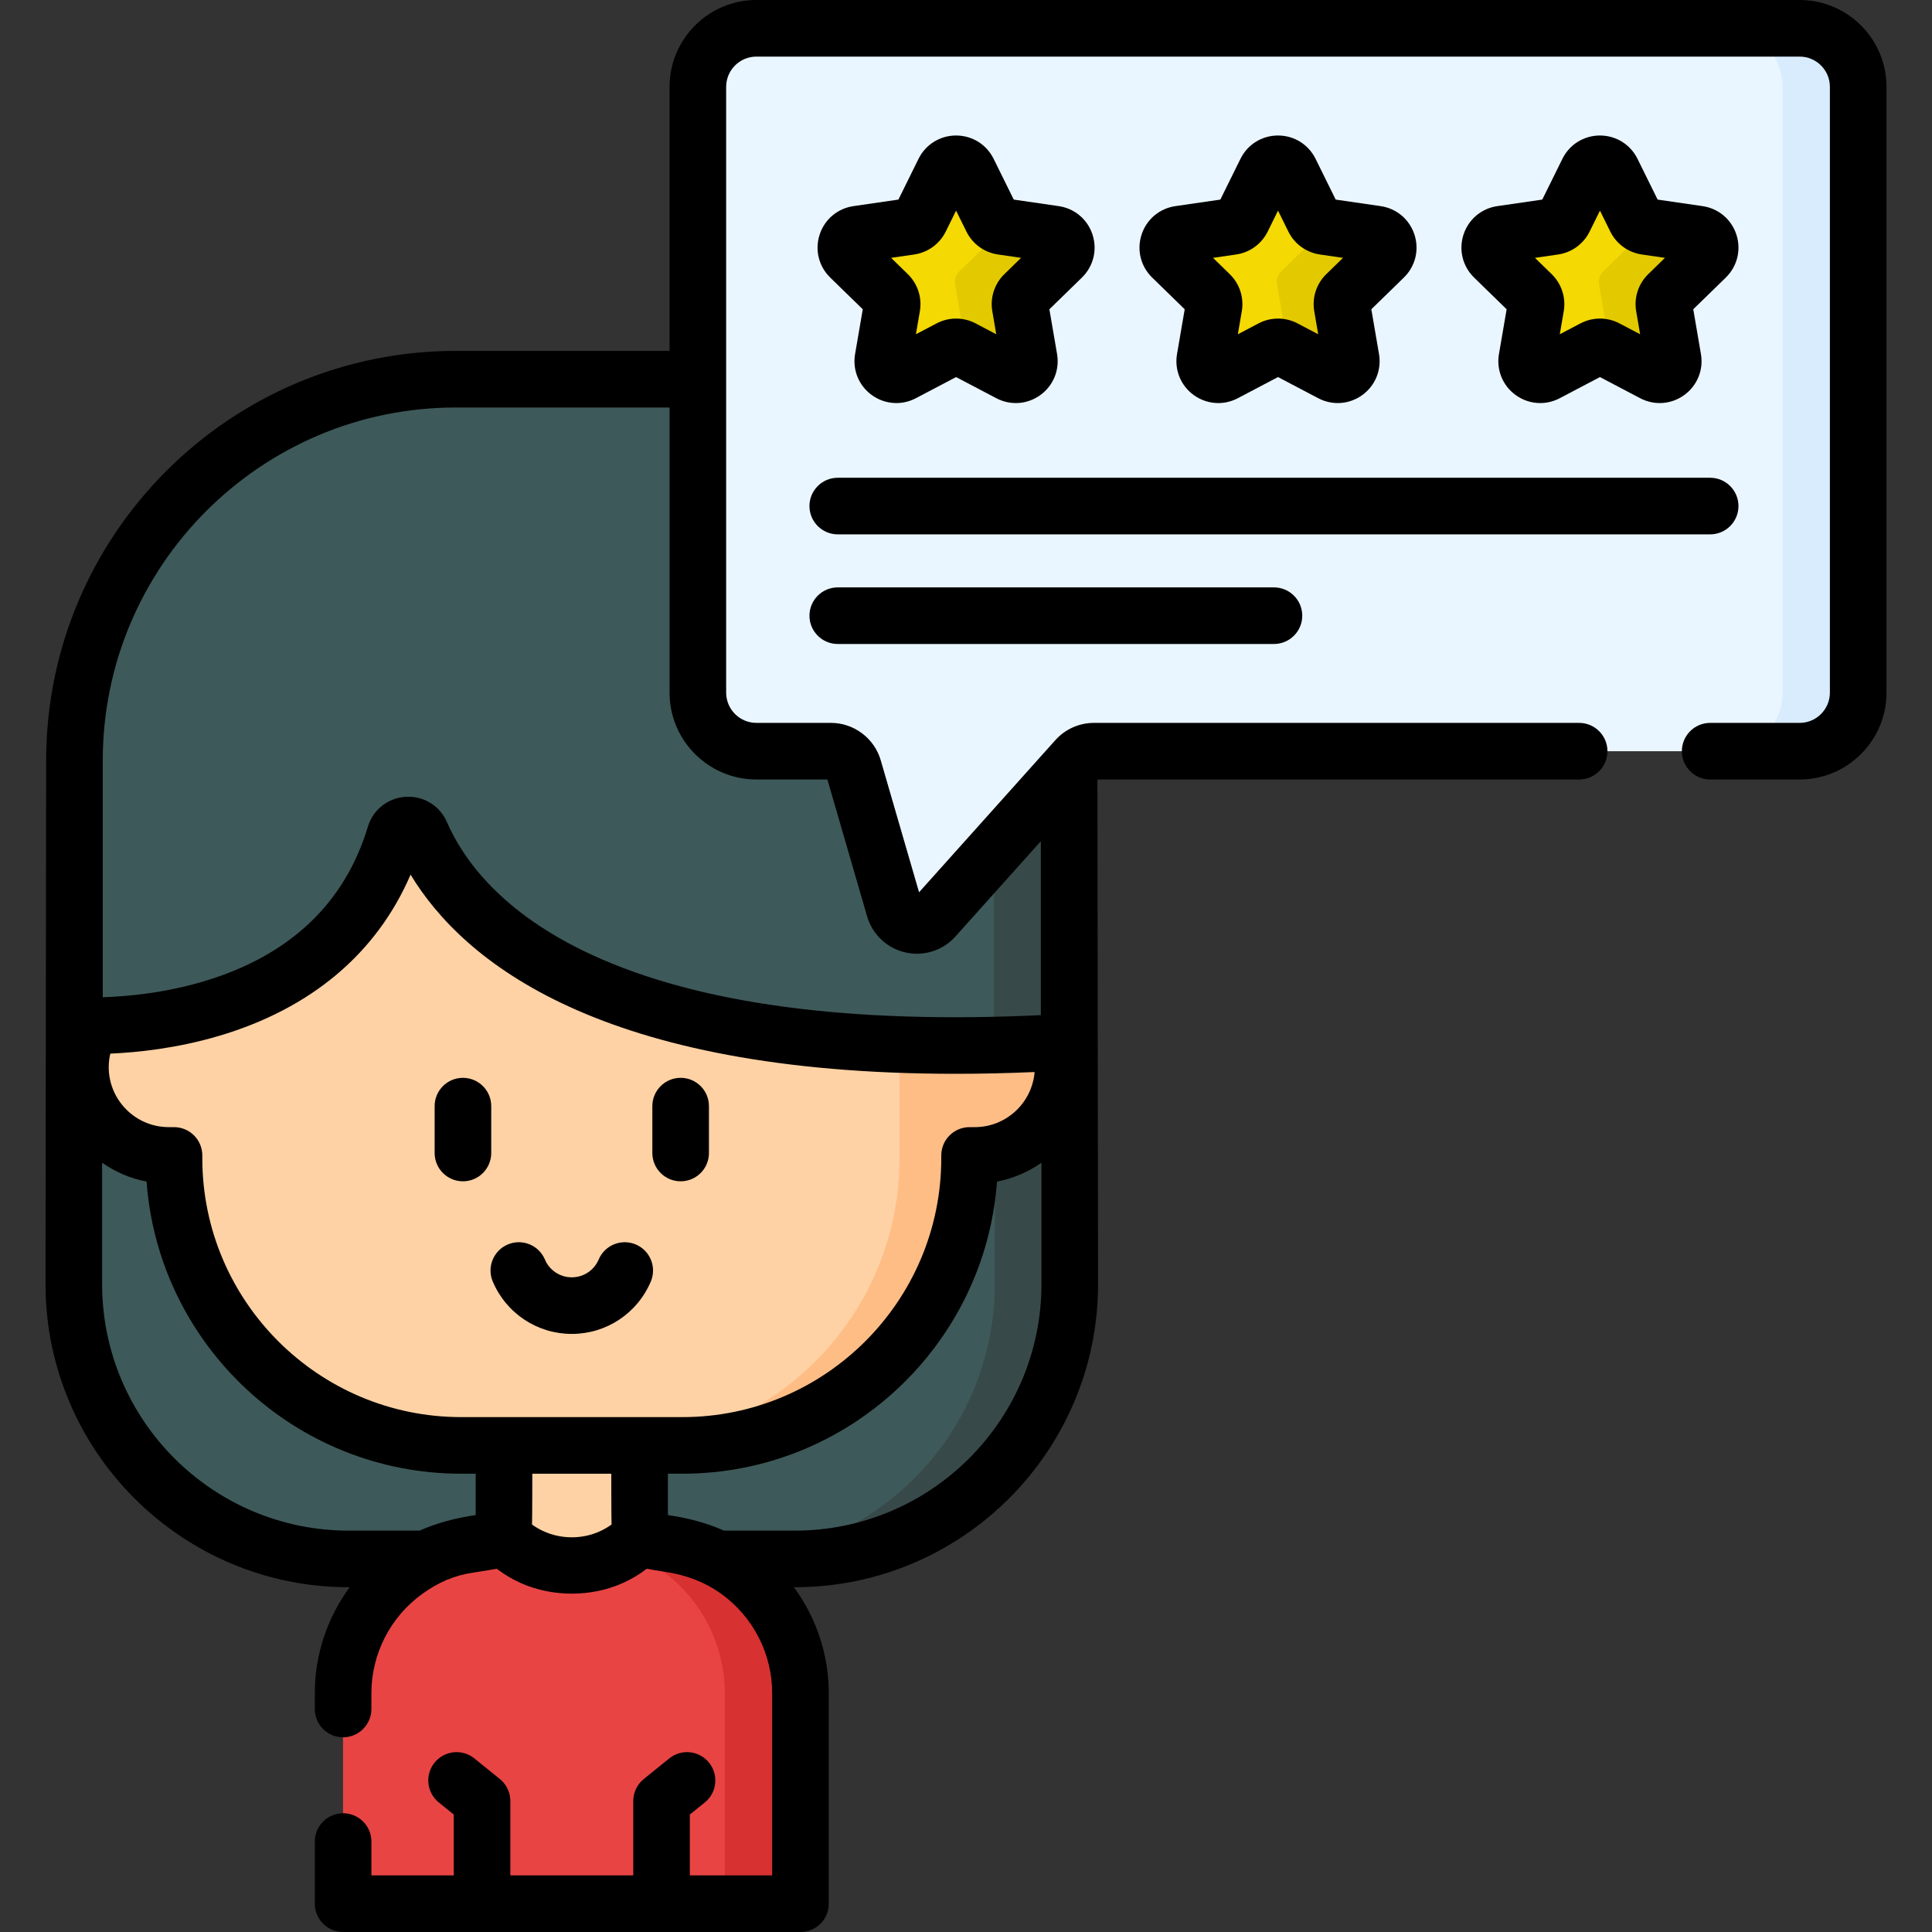 <svg id="Capa_1" enable-background="new 0 0 512.041 512.041" height="512" viewBox="0 0 512.041 512.041" width="512" xmlns="http://www.w3.org/2000/svg"><rect x="0" y="0" width="512.041" height="512.041" fill="#333333" stroke="none"/><g><g><g><g><path d="m19.564 204.821v135.499c0 40.23 32.613 72.843 72.843 72.843h118.27c40.23 0 72.843-32.613 72.843-72.843v-135.499z" fill="#3e5959"/></g><g><path d="m283.525 204.818v135.503c0 40.233-32.618 72.844-72.844 72.844h-19.87c40.226 0 72.844-32.611 72.844-72.844v-135.503z" fill="#384949"/></g></g><g><path d="m258.353 259.394h-1.388v-44.225h-210.846v44.225h-1.388c-12.932 0-23.416 10.484-23.416 23.416 0 12.932 10.484 23.416 23.416 23.416h1.388v.75c0 42.03 34.072 76.102 76.102 76.102h58.642c42.03 0 76.102-34.072 76.102-76.102v-.75h1.388c12.932 0 23.416-10.484 23.416-23.416 0-12.932-10.484-23.416-23.416-23.416z" fill="#fed2a4"/></g><g><path d="m281.769 282.811c0 12.935-10.482 23.416-23.416 23.416h-1.385v.751c0 42.026-34.073 76.099-76.099 76.099h-18.572c42.034 0 76.099-34.073 76.099-76.099v-91.809h18.572v44.225h1.385c6.467 0 12.317 2.62 16.557 6.86 4.238 4.24 6.859 10.09 6.859 16.557z" fill="#ffbd86"/></g><g><path d="m212.15 504.541v-55.814c0-12.731-6.247-24.915-16.571-32.362-5.217-3.763-11.328-6.228-17.699-7.125-8.261-1.163-8.371-.912-8.371-9.563 0-.023 0-16.599 0-16.599h-35.935v16.599c0 8.651-.11 8.4-8.371 9.563-6.371.897-12.481 3.362-17.699 7.125-10.325 7.447-16.571 19.631-16.571 32.362v55.814z" fill="#fed2a4"/></g><g><g><path d="m283.353 208.157v-6.593c0-55.817-45.249-101.066-101.066-101.066h-61.491c-55.817 0-101.066 45.249-101.066 101.066v70.165s68.167 5.128 84.942-50.44c.991-3.281 5.523-3.569 6.893-.427 9.902 22.708 45.297 62.909 171.787 55.286v-67.991z" fill="#3e5959"/></g></g><g><g><path d="m283.352 201.561v74.587c-6.906.416-13.539.688-19.908.832v-70.51c0-29.008-11.762-55.269-30.77-74.285-19.016-19.008-45.277-30.77-74.285-30.77l23.894-.915c27.911 0 53.182 11.316 71.471 29.597 18.29 18.29 29.598 43.561 29.598 71.464z" fill="#384949"/></g></g><g><path d="m212.146 448.724v55.817h-121.212v-55.817c0-12.724 6.242-24.918 16.572-32.362 5.22-3.757 11.332-6.222 17.694-7.124 4.729-.661 6.793-.872 7.675-2.545 2.024 2.324 4.679 4.418 8.156 5.992 6.643 3.016 14.378 3.016 21.02 0 3.477-1.573 6.132-3.667 8.156-5.992.882 1.673 2.946 1.884 7.675 2.545 6.372.902 12.484 3.366 17.694 7.124 10.329 7.444 16.57 19.638 16.57 32.362z" fill="#e94444"/></g><g><path d="m212.146 448.725v55.817h-20.038v-55.817c0-12.724-6.242-24.918-16.572-32.362-3.176-2.284-6.683-4.098-10.38-5.36 2.014-1.262 3.677-2.735 5.05-4.308.882 1.673 2.946 1.884 7.675 2.545 6.372.902 12.484 3.366 17.694 7.124 10.33 7.443 16.571 19.637 16.571 32.361z" fill="#d83131"/></g></g><g><g><g><path d="m184.954 23.019v160.551c0 8.571 6.948 15.519 15.519 15.519h19.764c2.77 0 5.208 1.83 5.98 4.491l10.801 37.198c1.363 4.695 7.356 6.06 10.618 2.419l37.655-42.035c1.181-1.319 2.868-2.072 4.638-2.072h187.029c8.571 0 15.519-6.948 15.519-15.519v-160.552c0-8.571-6.948-15.519-15.519-15.519h-276.485c-8.571 0-15.519 6.948-15.519 15.519z" fill="#eaf6ff"/></g></g><g><g><path d="m492.473 23.02v160.547c0 8.576-6.943 15.52-15.52 15.52h-20.038c8.576 0 15.52-6.943 15.52-15.52v-160.547c0-8.576-6.943-15.52-15.52-15.52h20.038c8.577.001 15.52 6.944 15.52 15.52z" fill="#d8ecfe"/></g></g><g><path d="m256.623 45.419 6.236 12.635c.525 1.063 1.539 1.8 2.712 1.97l13.943 2.026c2.954.429 4.134 4.06 1.996 6.144l-10.089 9.835c-.849.828-1.236 2.02-1.036 3.188l2.382 13.887c.505 2.943-2.584 5.186-5.226 3.797l-12.471-6.557c-1.049-.552-2.303-.552-3.352 0l-12.471 6.557c-2.643 1.389-5.731-.855-5.226-3.797l2.382-13.887c.2-1.168-.187-2.361-1.036-3.188l-10.089-9.835c-2.138-2.084-.958-5.715 1.996-6.144l13.943-2.026c1.173-.17 2.187-.907 2.712-1.97l6.236-12.635c1.319-2.677 5.136-2.677 6.458 0z" fill="#f4d902"/></g><g><path d="m341.946 45.419 6.236 12.635c.525 1.063 1.539 1.8 2.712 1.97l13.943 2.026c2.954.429 4.134 4.06 1.996 6.144l-10.089 9.835c-.849.828-1.236 2.02-1.036 3.188l2.382 13.887c.505 2.943-2.584 5.186-5.226 3.797l-12.471-6.557c-1.049-.552-2.303-.552-3.352 0l-12.471 6.557c-2.643 1.389-5.731-.855-5.226-3.797l2.382-13.887c.2-1.168-.187-2.361-1.036-3.188l-10.089-9.835c-2.138-2.084-.958-5.715 1.996-6.144l13.943-2.026c1.173-.17 2.187-.907 2.712-1.97l6.236-12.635c1.319-2.677 5.136-2.677 6.458 0z" fill="#f4d902"/></g><g><path d="m427.269 45.419 6.236 12.635c.525 1.063 1.539 1.8 2.712 1.97l13.943 2.026c2.954.429 4.134 4.06 1.996 6.144l-10.089 9.835c-.849.828-1.236 2.02-1.036 3.188l2.382 13.887c.505 2.943-2.584 5.186-5.226 3.797l-12.471-6.557c-1.049-.552-2.303-.552-3.352 0l-12.471 6.557c-2.643 1.389-5.731-.855-5.226-3.797l2.382-13.887c.2-1.168-.187-2.361-1.036-3.188l-10.089-9.835c-2.138-2.084-.958-5.715 1.996-6.144l13.943-2.026c1.173-.17 2.187-.907 2.712-1.97l6.236-12.635c1.319-2.677 5.136-2.677 6.458 0z" fill="#f4d902"/></g><g><g><path d="m442.067 78.026c-.851.832-1.232 2.024-1.032 3.196l2.375 13.887c.511 2.936-2.585 5.18-5.22 3.797l-12.133-6.382c.311-.661.421-1.423.281-2.244l-2.555-14.919c-.21-1.252.201-2.535 1.112-3.427l10.841-10.56c.391-.391.681-.832.882-1.293l13.546 1.974c2.956.421 4.128 4.058 1.994 6.142z" fill="#e3ca00"/></g></g><g><g><path d="m356.744 78.025c-.851.832-1.232 2.024-1.032 3.196l2.375 13.887c.511 2.936-2.585 5.18-5.22 3.797l-12.133-6.382c.311-.661.421-1.423.281-2.244l-2.555-14.919c-.21-1.252.201-2.535 1.112-3.427l10.841-10.56c.391-.391.681-.832.882-1.293l13.546 1.974c2.956.421 4.128 4.058 1.994 6.142z" fill="#e3ca00"/></g></g><g><g><path d="m271.421 78.025c-.851.832-1.232 2.024-1.032 3.196l2.375 13.887c.511 2.936-2.585 5.18-5.22 3.797l-12.133-6.382c.311-.661.421-1.423.281-2.244l-2.555-14.919c-.21-1.252.201-2.535 1.112-3.427l10.841-10.56c.391-.391.681-.832.882-1.293l13.546 1.974c2.956.421 4.128 4.058 1.994 6.142z" fill="#e3ca00"/></g></g><g><path d="m168.497 329.821c-3.815-1.613-8.216.171-9.829 3.986-1.213 2.87-4.011 4.724-7.126 4.724s-5.913-1.854-7.126-4.724c-1.614-3.815-6.015-5.601-9.829-3.986-3.815 1.614-5.6 6.014-3.986 9.829 3.566 8.432 11.787 13.881 20.941 13.881 9.155 0 17.375-5.449 20.941-13.881 1.614-3.815-.171-8.215-3.986-9.829z"/><path d="m130.191 293.16c0-4.142-3.358-7.5-7.5-7.5s-7.5 3.358-7.5 7.5v12.423c0 4.142 3.358 7.5 7.5 7.5s7.5-3.358 7.5-7.5z"/><path d="m187.893 305.583v-12.423c0-4.142-3.358-7.5-7.5-7.5s-7.5 3.358-7.5 7.5v12.423c0 4.142 3.358 7.5 7.5 7.5s7.5-3.357 7.5-7.5z"/><path d="m476.958 0h-276.485c-12.693 0-23.019 10.326-23.019 23.019v69.979h-56.658c-59.863 0-108.565 48.702-108.565 108.565l-.168 138.757c0 44.301 36.042 80.343 80.343 80.343h.268c-5.911 8.049-9.241 17.869-9.241 28.063v4.211c0 4.142 3.358 7.5 7.5 7.5s7.5-3.358 7.5-7.5v-4.211c0-10.377 5.031-20.201 13.459-26.28 4.236-3.056 8.544-4.955 13.7-5.681 0 0 4.824-.751 6.069-.994 1.907 1.458 3.997 2.714 6.267 3.741 8.351 3.779 18.769 3.837 27.213.005 2.276-1.03 4.369-2.287 6.278-3.747 0 0 3.011.558 4.705.795 5.432.759 10.596 2.655 15.067 5.88 8.428 6.079 13.459 15.902 13.459 26.279v48.314h-21.82v-16.125l3.968-3.208c3.221-2.604 3.721-7.327 1.117-10.547-2.605-3.222-7.328-3.721-10.547-1.117l-6.752 5.459c-1.761 1.424-2.785 3.567-2.785 5.832v19.706h-32.57v-19.706c0-2.265-1.023-4.408-2.785-5.833l-6.753-5.459c-3.221-2.604-7.943-2.104-10.548 1.117-2.604 3.221-2.104 7.943 1.117 10.548l3.968 3.208v16.125h-21.826v-8.967c0-4.142-3.358-7.5-7.5-7.5s-7.5 3.358-7.5 7.5v16.467c0 4.142 3.358 7.5 7.5 7.5h121.216c4.142 0 7.5-3.358 7.5-7.5v-55.814c0-10.194-3.33-20.014-9.241-28.063h.267c44.301 0 80.343-36.042 80.343-80.343l-.167-133.731h127.667c4.142 0 7.5-3.358 7.5-7.5s-3.358-7.5-7.5-7.5h-128.59c-3.898 0-7.625 1.665-10.225 4.568l-36.125 40.326-10.161-34.994c-1.692-5.829-7.113-9.899-13.183-9.899h-19.764c-4.422 0-8.019-3.597-8.019-8.019v-160.55c0-4.422 3.597-8.019 8.019-8.019h276.485c4.422 0 8.019 3.597 8.019 8.019v160.551c0 4.422-3.597 8.019-8.019 8.019h-23.711c-4.142 0-7.5 3.358-7.5 7.5s3.358 7.5 7.5 7.5h23.711c12.693 0 23.019-10.326 23.019-23.019v-160.551c.003-12.693-10.324-23.019-23.017-23.019zm-350.89 401.544c-5.199.752-10.186 2.043-14.876 4.12h-18.785c-36.03 0-65.343-29.313-65.343-65.343v-32.161c3.476 2.43 7.469 4.169 11.782 5.004 3.179 43.219 39.359 77.414 83.375 77.414h3.853c-.001 4.957-.002 10.608-.006 10.966zm32.883 4.312c-4.64 2.106-10.18 2.106-14.829-.004-1.149-.52-2.184-1.122-3.124-1.814.076-1.339.077-13.46.077-13.46h20.935s.001 12.119.077 13.457c-.943.693-1.981 1.298-3.136 1.821zm-36.73-30.278c-37.827 0-68.602-30.775-68.602-68.602v-.75c0-4.142-3.358-7.5-7.5-7.5h-1.388c-8.776 0-15.916-7.14-15.916-15.916 0-1.229.15-2.421.418-3.568 7.25-.312 17.665-1.406 28.807-4.703 24.433-7.23 41.824-21.917 50.776-42.732 14 23.115 50.319 52.785 144.462 52.785 6.673 0 13.655-.157 20.924-.469-.671 8.163-7.517 14.603-15.849 14.603h-1.387c-4.142 0-7.5 3.358-7.5 7.5v.75c0 37.827-30.775 68.602-68.602 68.602zm153.8-35.258c0 36.03-29.313 65.343-65.343 65.343h-18.782c-4.688-2.076-9.673-3.367-14.879-4.12l-.004-10.966h3.851c44.016 0 80.197-34.195 83.375-77.414 4.313-.835 8.306-2.574 11.782-5.004zm-75.548-133.731h18.808l10.534 36.28c1.391 4.787 5.274 8.449 10.135 9.556 1.011.23 2.032.342 3.045.342 3.855 0 7.593-1.627 10.228-4.567l22.631-25.263v46.104c-50.745 2.406-90.744-2.962-118.974-15.974-23.881-11.006-34.084-25.219-38.438-35.204-1.801-4.129-5.758-6.705-10.208-6.705-.227 0-.456.007-.685.021-4.736.28-8.683 3.397-10.056 7.942-6.142 20.345-20.709 34.109-43.299 40.911-10.573 3.184-20.596 4.07-26.963 4.267v-62.735c0-51.592 41.973-93.565 93.565-93.565h56.658v75.571c0 12.693 10.326 23.019 23.019 23.019z"/><path d="m289.554 62.184c-1.315-4.049-4.75-6.944-8.962-7.556l-11.915-1.731-5.329-10.797c-1.884-3.817-5.699-6.188-9.956-6.188s-8.072 2.371-9.956 6.188l-5.329 10.797-11.915 1.731c-4.213.612-7.647 3.507-8.962 7.556-1.316 4.049-.239 8.41 2.809 11.381l8.622 8.404-2.036 11.868c-.719 4.196.974 8.356 4.417 10.858 1.946 1.414 4.223 2.131 6.515 2.131 1.764 0 3.538-.426 5.176-1.287l10.658-5.603 10.657 5.603c3.768 1.981 8.248 1.658 11.692-.844s5.136-6.664 4.417-10.858l-2.035-11.868 8.622-8.404c3.049-2.971 4.126-7.332 2.81-11.381zm-23.367 10.473c-2.619 2.551-3.813 6.226-3.194 9.828l1.046 6.103-5.479-2.881c-3.236-1.701-7.099-1.701-10.333 0l-5.481 2.881 1.046-6.101c.619-3.603-.575-7.277-3.192-9.828l-4.434-4.322 6.127-.89c3.617-.525 6.743-2.796 8.359-6.074l2.74-5.552 2.74 5.551c1.617 3.278 4.743 5.549 8.36 6.074l6.127.891z"/><path d="m374.877 62.184c-1.315-4.048-4.75-6.943-8.961-7.555l-11.916-1.732-5.329-10.797c-1.884-3.817-5.699-6.188-9.956-6.188s-8.072 2.371-9.956 6.188l-5.329 10.797-11.915 1.731c-4.213.612-7.647 3.507-8.962 7.555-1.316 4.049-.24 8.41 2.809 11.381l8.622 8.405-2.035 11.866c-.72 4.196.973 8.357 4.417 10.859 1.946 1.414 4.223 2.132 6.516 2.132 1.764 0 3.538-.426 5.176-1.287l10.657-5.603 10.657 5.602c3.767 1.98 8.248 1.658 11.693-.844 3.444-2.502 5.136-6.664 4.417-10.859l-2.035-11.867 8.622-8.405c3.048-2.97 4.124-7.331 2.808-11.379zm-23.367 10.473c-2.618 2.55-3.813 6.224-3.195 9.829l1.047 6.103-5.48-2.881c-3.235-1.7-7.098-1.701-10.333 0l-5.481 2.881 1.047-6.104c.618-3.603-.577-7.277-3.193-9.825l-4.434-4.322 6.127-.89c3.616-.525 6.741-2.795 8.36-6.074l2.74-5.552 2.741 5.554c1.618 3.277 4.743 5.547 8.359 6.072l6.127.891z"/><path d="m460.2 62.184c-1.315-4.048-4.75-6.943-8.962-7.555l-11.915-1.731-5.329-10.798c-1.884-3.817-5.699-6.188-9.956-6.188s-8.072 2.371-9.956 6.188l-5.329 10.797-11.915 1.731c-4.213.612-7.647 3.507-8.962 7.556-1.315 4.048-.239 8.409 2.809 11.38l8.622 8.405-2.035 11.866c-.72 4.196.973 8.357 4.417 10.859 1.946 1.414 4.223 2.132 6.515 2.132 1.764 0 3.538-.426 5.176-1.287l10.658-5.603 10.657 5.603c3.768 1.981 8.248 1.658 11.692-.844s5.137-6.663 4.417-10.859l-2.036-11.867 8.623-8.405c3.049-2.971 4.125-7.332 2.809-11.38zm-23.368 10.475c-2.618 2.551-3.812 6.226-3.193 9.827l1.047 6.103-5.48-2.881c-1.618-.851-3.392-1.276-5.167-1.276s-3.549.425-5.167 1.275l-5.48 2.881 1.047-6.104c.618-3.603-.577-7.277-3.193-9.825l-4.434-4.322 6.127-.89c3.617-.525 6.743-2.796 8.359-6.074l2.74-5.552 2.741 5.554c1.618 3.277 4.743 5.546 8.358 6.072l6.127.891z"/><path d="m460.748 134.122c0-4.142-3.358-7.5-7.5-7.5h-231.216c-4.142 0-7.5 3.358-7.5 7.5s3.358 7.5 7.5 7.5h231.216c4.142 0 7.5-3.358 7.5-7.5z"/><path d="m222.032 155.678c-4.142 0-7.5 3.358-7.5 7.5s3.358 7.5 7.5 7.5h115.608c4.142 0 7.5-3.358 7.5-7.5s-3.358-7.5-7.5-7.5z"/></g></g></g></svg>